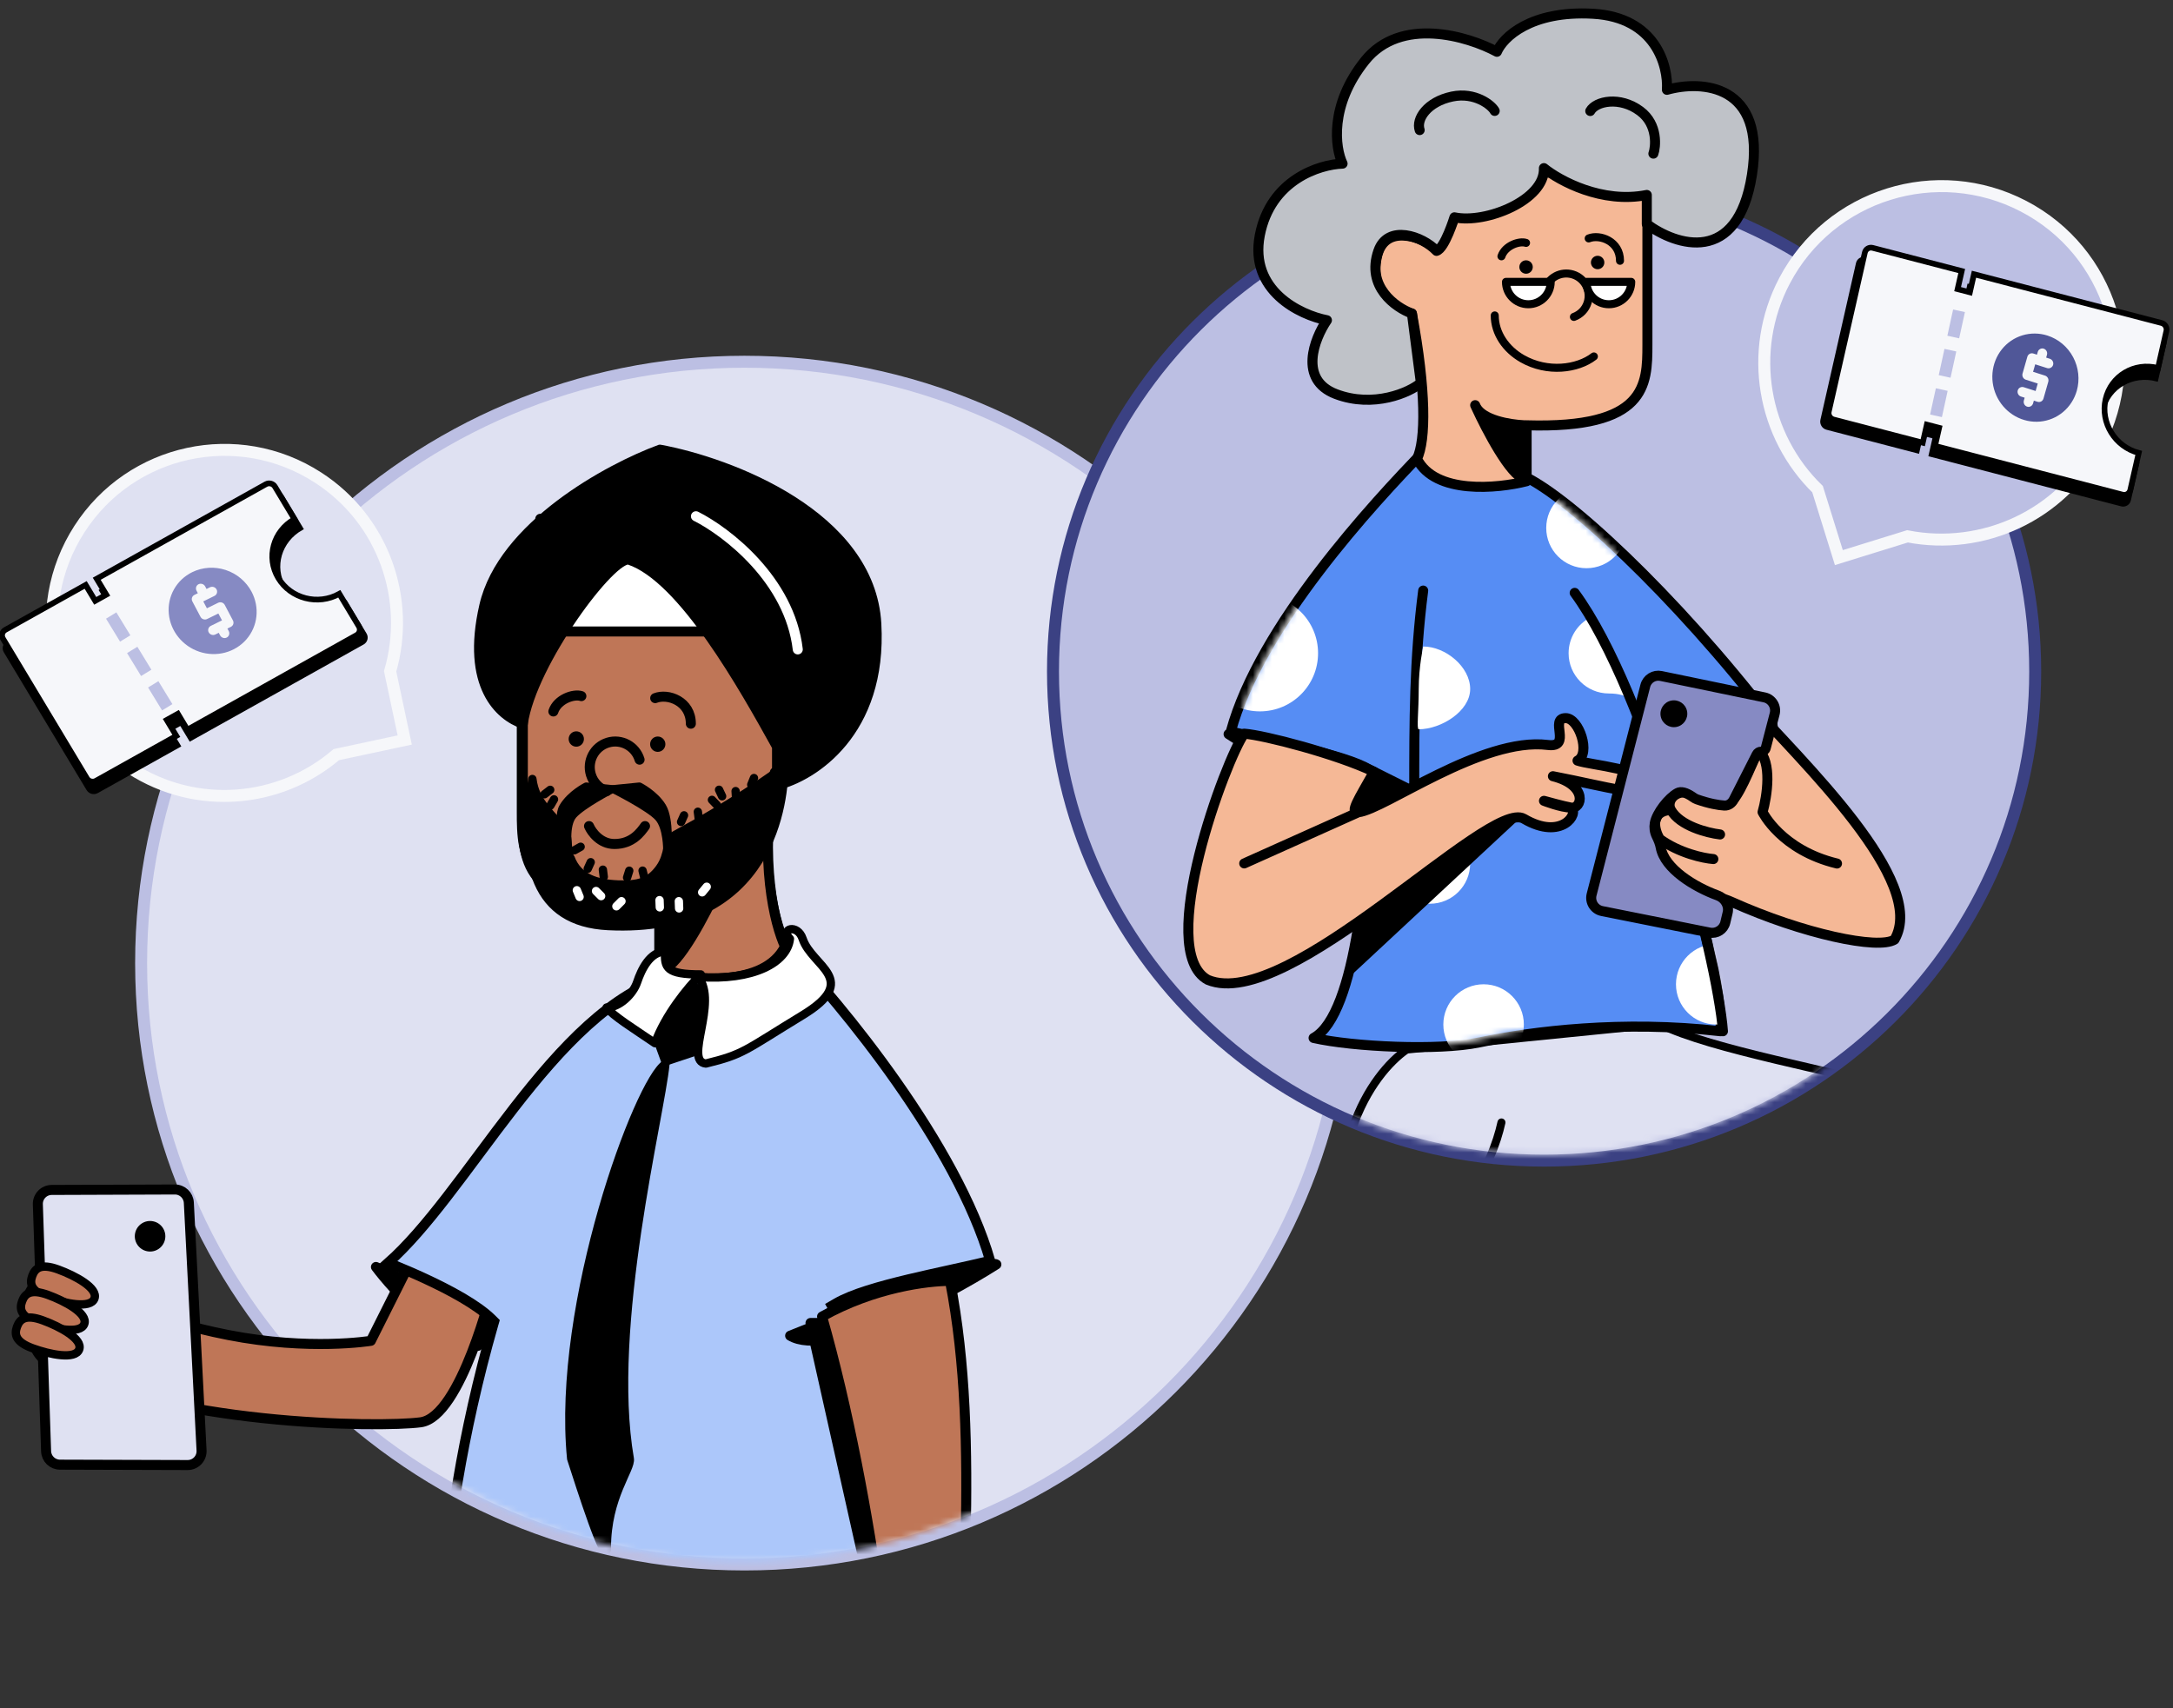<svg width="346" height="272" viewBox="0 0 346 272" fill="none" xmlns="http://www.w3.org/2000/svg">
<rect x="0" y="0" width="346" height="272" fill="#333333" stroke="none"/>
<g clip-path="url(#clip0_1598_28436)">
<path d="M118.54 249.103C171.596 249.103 214.612 206.236 214.612 153.35C214.612 100.464 171.596 57.598 118.54 57.598C65.484 57.598 22.469 100.464 22.469 153.35C22.469 206.236 65.484 249.103 118.54 249.103Z" fill="#DFE1F2" stroke="#BCBFE3" stroke-width="1.906"/>
<mask id="mask0_1598_28436" style="mask-type:alpha" maskUnits="userSpaceOnUse" x="-29" y="65" width="239" height="184">
<path d="M209.204 155.206C210.256 205.724 170.389 247.524 120.159 248.57C102.864 248.93 86.594 244.412 72.653 236.269C58.151 227.799 -19.869 253.261 -27.87 238.362C-34.518 225.985 10.965 171.535 27.305 158.994C26.253 108.476 66.12 66.676 116.35 65.63C166.58 64.584 208.152 104.689 209.204 155.206Z" fill="#D9D9D9"/>
</mask>
<g mask="url(#mask0_1598_28436)">
<path d="M76.076 214.3C69.914 213.328 62.699 205.518 59.861 201.734L77.697 209.842L76.076 214.3Z" fill="black" stroke="black" stroke-width="1.596" stroke-linecap="round" stroke-linejoin="round"/>
<path d="M59.051 213.491L66.991 197.66C69.11 196.612 76.81 200.985 78.422 205C78.422 205 73.418 225.592 66.991 226.462C60.564 227.332 26.183 227.033 7.719 216.86C6.055 216.114 5.398 214.422 4.951 212.567C3.669 211.65 3.801 210.034 4.491 209.276C3.594 207.577 4.534 206.026 5.216 204.99C6.741 202.677 11.244 203.387 14.254 204.321C16.461 196.271 24.713 196.188 22.84 198.468C18.98 203.167 19.919 206.873 19.919 206.873C19.919 206.873 23.379 210.023 36.351 212.567C49.322 215.112 59.051 213.491 59.051 213.491Z" fill="#BF7657" stroke="black" stroke-width="1.596" stroke-linecap="round" stroke-linejoin="round"/>
<path d="M32.093 230.944L30.068 191.498C30.008 190.318 29.031 189.393 27.849 189.397L8.233 189.468C6.984 189.473 5.986 190.509 6.027 191.757L7.188 226.542L7.339 231.071C7.379 232.262 8.354 233.208 9.545 233.211L29.875 233.272C31.145 233.276 32.158 232.213 32.093 230.944Z" fill="#DFE1F2" stroke="black" stroke-width="1.596" stroke-linecap="round" stroke-linejoin="round"/>
<circle cx="2.432" cy="2.432" r="2.432" transform="matrix(-0.98 -0.199 -0.199 0.98 26.764 194.945)" fill="black"/>
<path d="M157.668 200.75C155.684 201.232 153.519 201.709 151.289 202.199C149.115 202.678 146.879 203.17 144.691 203.694C140.049 204.804 135.675 206.042 133.124 207.53L132.453 207.921L132.826 208.603C136.886 216.012 140.033 225.659 141.847 234.674C143.607 243.427 144.081 251.442 143.003 256.191C139.428 256.975 133.928 257.911 128.474 258.296C125.622 258.497 122.799 258.545 120.279 258.347C117.748 258.147 115.581 257.702 114.007 256.953C109.616 254.862 101.695 253.231 93.348 252.671C85.465 252.142 77.055 252.558 70.726 254.526C71.154 245.028 73.513 228.437 78.554 210.872L78.684 210.42L78.351 210.087C76.008 207.744 71.502 205.362 67.691 203.594C65.765 202.7 63.981 201.948 62.678 201.419C62.355 201.287 62.062 201.17 61.803 201.067C64.878 198.338 67.956 194.685 71.081 190.657C72.766 188.486 74.473 186.193 76.206 183.866L76.378 183.635C78.172 181.226 79.995 178.781 81.861 176.382C85.594 171.58 89.477 166.987 93.59 163.272C97.701 159.557 102.004 156.756 106.573 155.483L125.167 150.735C129.61 155.354 136.419 163.245 142.784 172.317C149.132 181.364 154.996 191.525 157.668 200.75Z" fill="#ACC7FA" stroke="black" stroke-width="1.596"/>
<path d="M158.647 201.327C150.359 206.6 131.866 216.293 125.812 212.678C136.082 208.535 157.349 200.424 158.647 201.327Z" fill="black" stroke="black" stroke-width="1.596" stroke-linecap="round" stroke-linejoin="round"/>
<path d="M141.902 285.835C143.972 279.492 139.149 238.462 130.895 209.628C139.19 204.976 147.702 203.952 151.263 203.952C156.358 229.991 152.27 260.17 152.877 285.835C154.839 292.212 155.617 303.916 152.877 306.508C151.164 308.129 150.758 306.508 150.758 305.292C150.254 306.899 150.39 308.237 148.953 308.237C147.515 308.237 147.029 305.678 146.99 304.842C146.99 307.295 146.089 308.237 144.538 308.237C141.84 308.129 143.556 301.408 141.902 295.409C140.982 297.173 138.394 300.147 135.402 297.931C134.544 297.296 141.19 290.877 141.902 285.835Z" fill="#BF7657"/>
<path d="M146.99 304.842C146.99 307.295 146.089 308.237 144.538 308.237C141.84 308.129 143.556 301.408 141.902 295.409C140.982 297.173 138.394 300.147 135.402 297.931C134.544 297.296 141.19 290.877 141.902 285.835C143.972 279.492 139.149 238.462 130.895 209.628C139.19 204.976 147.702 203.952 151.263 203.952C156.358 229.991 152.27 260.17 152.877 285.835C154.839 292.212 155.617 303.916 152.877 306.508C151.164 308.129 150.758 306.508 150.758 305.292M146.99 304.842C147.029 305.678 147.515 308.237 148.953 308.237C150.39 308.237 150.254 306.899 150.758 305.292M146.99 304.842C146.99 304.842 147.515 302.454 146.99 295.409M150.758 305.292C150.758 305.292 151.974 298.806 150.758 295.409" stroke="black" stroke-width="1.596" stroke-linecap="round" stroke-linejoin="round"/>
<path d="M129.054 210.652L139.594 257.674C139.594 254.137 133.919 224.853 131.081 210.652H129.054Z" fill="black" stroke="black" stroke-width="1.596" stroke-linecap="round" stroke-linejoin="round"/>
<path d="M15.04 206.757C14.433 208.423 10.363 207.569 7.629 206.572C4.895 205.575 4.691 204.373 5.139 203.146C5.586 201.919 6.516 201.13 9.25 202.127C11.984 203.124 15.648 205.09 15.04 206.757Z" fill="#BF7657" stroke="black" stroke-width="1.329" stroke-linecap="round" stroke-linejoin="round"/>
<path d="M13.419 210.809C12.812 212.476 8.742 211.622 6.008 210.625C3.274 209.628 3.07 208.426 3.518 207.199C3.965 205.972 4.894 205.183 7.629 206.18C10.363 207.177 14.027 209.143 13.419 210.809Z" fill="#BF7657" stroke="black" stroke-width="1.329" stroke-linecap="round" stroke-linejoin="round"/>
<path d="M12.609 214.864C12.001 216.531 7.932 215.676 5.197 214.679C2.463 213.682 2.26 212.481 2.707 211.254C3.155 210.026 4.084 209.238 6.818 210.235C9.552 211.232 13.217 213.197 12.609 214.864Z" fill="#BF7657" stroke="black" stroke-width="1.329" stroke-linecap="round" stroke-linejoin="round"/>
<path d="M83.084 129.236V98.023C83.084 98.023 86.327 81.8 106.189 81.394C126.052 80.989 128.079 97.203 128.079 97.203C128.079 104.967 125.621 109.327 122.577 111.69C125.93 109.674 131.006 108.079 132.132 113.427C133.429 119.588 126.728 121.94 123.214 122.345C120.62 136.289 123.214 146.531 124.836 149.909C121.593 156.395 110.243 155.314 104.973 153.963V143.829C83.246 144.477 83.084 136.532 83.084 129.236Z" fill="#F5B896" stroke="black" stroke-width="1.596" stroke-linejoin="round"/>
<path d="M105.379 143.83C108.219 143.701 112.885 142.856 114.143 140.519C114.196 140.403 114.247 140.291 114.297 140.182C114.253 140.297 114.202 140.41 114.143 140.519C112.175 144.811 107.905 152.927 105.379 153.558V143.83Z" fill="black" stroke="black" stroke-width="1.596" stroke-linecap="round" stroke-linejoin="round"/>
<path d="M83.248 129.907V98.516H116.893C116.893 107.485 120.541 111.29 121.352 113.192C124.459 110.882 130.999 107.811 132.296 114.007C133.594 120.204 126.892 122.569 123.379 122.976C120.784 137.001 123.379 147.301 125 150.699C121.757 157.221 110.407 156.134 105.137 154.775V144.583C83.41 145.236 83.248 137.245 83.248 129.907Z" fill="#BF7657" stroke="black" stroke-width="1.596" stroke-linecap="round" stroke-linejoin="round"/>
<path d="M105.543 144.585C108.383 144.455 113.049 143.606 114.307 141.255C114.36 141.139 114.411 141.026 114.461 140.916C114.417 141.032 114.366 141.145 114.307 141.255C112.339 145.572 108.069 153.734 105.543 154.369V144.585Z" fill="black" stroke="black" stroke-width="1.596" stroke-linecap="round" stroke-linejoin="round"/>
<rect width="34.05" height="17.938" transform="matrix(-1 0 0 1 120.076 82.607)" fill="white" stroke="black" stroke-width="1.596" stroke-linecap="round" stroke-linejoin="round"/>
<path d="M139.534 99.322C138.561 82.036 116.158 73.638 105.078 71.6C96.971 74.589 80.027 83.749 77.109 96.468C74.19 109.188 79.601 113.998 83.249 115.221C84.6 105.573 97.522 88.227 100.214 89.13C108.727 91.984 118.455 109.378 123.725 118.89V125.006C129.4 123.647 140.507 116.607 139.534 99.322Z" fill="black"/>
<path d="M100.214 89.13C108.727 91.984 118.455 109.378 123.725 118.89V125.006C129.4 123.647 140.507 116.607 139.534 99.322C138.561 82.036 116.158 73.638 105.078 71.6C96.971 74.589 80.027 83.749 77.109 96.468C74.19 109.188 79.601 113.998 83.249 115.221C84.6 105.573 97.522 88.227 100.214 89.13ZM100.214 89.13C100.214 89.13 95.755 87.091 94.539 87.499" stroke="black" stroke-width="1.596" stroke-linecap="round" stroke-linejoin="round"/>
<path d="M110.813 82.201C115.677 84.647 125.73 92.312 127.027 103.401" stroke="white" stroke-width="1.596" stroke-linecap="round" stroke-linejoin="round"/>
<path d="M101.837 120.957C101.185 118.803 98.919 117.589 96.778 118.245C94.636 118.902 93.429 121.18 94.082 123.333C94.468 124.609 95.421 125.555 96.578 125.978" stroke="black" stroke-width="1.596" stroke-linecap="round" stroke-linejoin="round"/>
<ellipse cx="104.732" cy="118.493" rx="1.216" ry="1.223" fill="black"/>
<ellipse cx="91.761" cy="117.668" rx="1.216" ry="1.223" fill="black"/>
<path d="M104.326 111.158C106.353 110.343 110.001 111.647 110.001 115.235" stroke="black" stroke-width="1.596" stroke-linecap="round" stroke-linejoin="round"/>
<path d="M92.57 110.837C91.354 110.429 88.76 111.326 88.111 113.283" stroke="black" stroke-width="1.596" stroke-linecap="round" stroke-linejoin="round"/>
<path d="M102.705 131.533C102.029 132.484 100.678 134.387 97.841 134.387C95.571 134.387 94.193 132.484 93.787 131.533" stroke="black" stroke-width="1.596" stroke-linecap="round" stroke-linejoin="round"/>
<path d="M111.183 155.558C119.939 156.207 125.371 153.261 125.776 149.478C124.155 147.857 126.992 147.046 127.803 149.479C129.289 153.937 137.126 155.963 127.803 161.638C118.479 167.313 118.48 167.854 112.399 169.34C108.832 169.016 114.426 159.611 111.183 155.558Z" fill="white" stroke="black" stroke-width="1.329" stroke-linecap="round" stroke-linejoin="round"/>
<path d="M100.274 232.258C96.626 211.18 105.139 177.805 105.949 169.428C101.733 172.022 88.519 207.531 90.951 232.258C92.302 236.447 96.626 250.028 96.626 246.446C96.626 238.339 100.559 233.905 100.274 232.258Z" fill="black" stroke="black" stroke-width="1.329" stroke-linecap="round" stroke-linejoin="round"/>
<path d="M105.949 169.023L110.813 167.402L112.029 158.889L110.813 157.268L104.327 164.564L105.949 169.023Z" fill="black" stroke="black" stroke-width="1.329" stroke-linecap="round" stroke-linejoin="round"/>
<path d="M104.291 166.099C105.913 161.64 109.426 157.316 111.588 155.154C106.075 155.154 105.778 154.073 105.913 151.506C103.481 151.506 102.103 154.424 101.454 156.37C100.805 158.316 98.616 160.424 96.59 160.424C97.562 161.721 100.913 163.802 104.291 166.099Z" fill="white" stroke="black" stroke-width="1.329" stroke-linecap="round" stroke-linejoin="round"/>
<path d="M96.823 147.45C85.175 146.871 82.842 137.406 84.769 124.037C85.25 128.032 88.118 129.625 90.039 132.55C90.535 133.305 90.265 135.965 90.85 136.604C92.066 139.846 95.066 140.707 98.42 140.831C101.58 140.948 103.416 140.479 105.037 138.225C106.659 135.971 105.966 133.767 107.469 132.955C115.943 128.382 123.131 123.435 124.883 122.002C124.883 126.866 123.278 148.764 96.823 147.45Z" fill="black" stroke="black" stroke-width="1.329" stroke-linecap="round" stroke-linejoin="round"/>
<path d="M101.795 125.254L97.741 125.659C97.741 125.659 103.416 128.497 104.867 130.118C106.318 131.74 106.253 135.388 106.253 135.388C106.253 135.388 106.659 130.524 105.443 128.497C104.227 126.47 101.795 125.254 101.795 125.254Z" fill="black" stroke="black" stroke-width="1.329" stroke-linecap="round" stroke-linejoin="round"/>
<path d="M93.347 125.254L97.4 125.659C97.4 125.659 92.706 128.091 91.255 129.713C89.804 131.334 90.444 135.388 90.444 135.388C90.444 135.388 88.482 130.524 89.698 128.497C90.914 126.47 93.347 125.254 93.347 125.254Z" fill="black" stroke="black" stroke-width="1.329" stroke-linecap="round" stroke-linejoin="round"/>
<path d="M98.957 143.494L98.146 144.305" stroke="white" stroke-width="1.329" stroke-linecap="round" stroke-linejoin="round"/>
<path d="M105.016 143.326L105.059 144.472" stroke="white" stroke-width="1.329" stroke-linecap="round" stroke-linejoin="round"/>
<path d="M108.09 143.494L108.133 144.64" stroke="white" stroke-width="1.329" stroke-linecap="round" stroke-linejoin="round"/>
<path d="M94.904 141.873L95.715 142.684" stroke="white" stroke-width="1.329" stroke-linecap="round" stroke-linejoin="round"/>
<path d="M112.529 141.191L111.803 142.078" stroke="white" stroke-width="1.329" stroke-linecap="round" stroke-linejoin="round"/>
<path d="M91.85 141.748L92.284 142.809" stroke="white" stroke-width="1.329" stroke-linecap="round" stroke-linejoin="round"/>
<path d="M120.053 123.883L119.62 124.945" stroke="black" stroke-width="1.329" stroke-linecap="round" stroke-linejoin="round"/>
<path d="M113.363 127.361L114.156 128.19" stroke="black" stroke-width="1.329" stroke-linecap="round" stroke-linejoin="round"/>
<path d="M108.914 129.822L108.447 130.869" stroke="black" stroke-width="1.329" stroke-linecap="round" stroke-linejoin="round"/>
<path d="M100.193 138.639L99.849 139.732" stroke="black" stroke-width="1.329" stroke-linecap="round" stroke-linejoin="round"/>
<path d="M111.117 129.25L111.265 130.387" stroke="black" stroke-width="1.329" stroke-linecap="round" stroke-linejoin="round"/>
<path d="M102.316 138.629L102.593 139.742" stroke="black" stroke-width="1.329" stroke-linecap="round" stroke-linejoin="round"/>
<path d="M117.131 125.963L117.203 127.107" stroke="black" stroke-width="1.329" stroke-linecap="round" stroke-linejoin="round"/>
<path d="M114.492 125.75L114.98 126.788" stroke="black" stroke-width="1.329" stroke-linecap="round" stroke-linejoin="round"/>
<path d="M88.211 127.279L87.634 128.27" stroke="black" stroke-width="1.329" stroke-linecap="round" stroke-linejoin="round"/>
<path d="M92.453 134.826L91.454 135.388" stroke="black" stroke-width="1.329" stroke-linecap="round" stroke-linejoin="round"/>
<path d="M95.994 138.475L96.136 139.612" stroke="black" stroke-width="1.329" stroke-linecap="round" stroke-linejoin="round"/>
<path d="M94.055 137.285L93.583 138.33" stroke="black" stroke-width="1.329" stroke-linecap="round" stroke-linejoin="round"/>
<path d="M87.607 125.762L86.699 126.461" stroke="black" stroke-width="1.329" stroke-linecap="round" stroke-linejoin="round"/>
</g>
<path d="M20.824 122.34L20.825 122.341C31.269 129.084 44.567 127.844 53.541 120.16L63.515 118.027L64.444 117.828L64.246 116.897L62.119 106.893C65.445 95.462 61.09 82.786 50.644 76.041C37.895 67.785 20.878 71.459 12.648 84.241C4.417 97.022 8.076 114.085 20.824 122.34Z" fill="#DFE1F2" stroke="#F6F7FA" stroke-width="1.906"/>
<circle cx="31.918" cy="99.349" r="7.263" transform="rotate(-54.325 31.918 99.349)" fill="#F6F7FA"/>
<path d="M44.961 79.057L48.027 84.162C44.569 86.095 43.343 90.288 45.289 93.528C47.235 96.767 51.615 97.826 55.074 95.894L58.14 100.999C58.435 101.49 58.269 102.115 57.768 102.394L30.303 117.746L28.8 115.244L27.007 116.247L28.509 118.749L15.45 126.048C14.95 126.328 14.305 126.156 14.01 125.665L10.943 120.56L3.897 108.829L0.831 103.724C0.536 103.232 0.702 102.607 1.203 102.328L14.262 95.028L15.764 97.529L17.558 96.527L16.056 94.025L43.521 78.674C44.021 78.394 44.666 78.566 44.961 79.057Z" fill="black" stroke="black" stroke-width="0.519"/>
<path d="M43.777 77.481L46.891 82.664C43.497 84.561 42.344 88.76 44.316 92.042C46.287 95.324 50.636 96.447 54.03 94.55L57.143 99.734C57.438 100.225 57.272 100.85 56.772 101.13L29.836 116.185L28.314 113.651L26.554 114.635L28.076 117.169L15.277 124.323C14.777 124.602 14.133 124.431 13.838 123.939L10.724 118.756L3.585 106.87L0.472 101.686C0.177 101.195 0.343 100.57 0.843 100.291L13.642 93.137L15.164 95.671L16.924 94.687L15.402 92.153L42.337 77.098C42.838 76.818 43.482 76.99 43.777 77.481Z" fill="#F6F7FA" stroke="black" stroke-width="0.906"/>
<path d="M30.604 91.103C29.376 91.706 28.367 92.656 27.704 93.834C27.042 95.012 26.754 96.366 26.879 97.723C27.004 99.08 27.535 100.38 28.406 101.458C29.276 102.537 30.447 103.345 31.77 103.782C33.093 104.218 34.508 104.263 35.837 103.91C37.167 103.557 38.35 102.823 39.237 101.8C40.125 100.777 40.677 99.511 40.824 98.162C40.971 96.814 40.706 95.443 40.062 94.224C39.197 92.59 37.716 91.344 35.943 90.76C34.17 90.174 32.25 90.298 30.604 91.103ZM37.089 98.788C37.185 98.969 37.204 99.179 37.143 99.371C37.081 99.563 36.944 99.721 36.761 99.811L36.209 100.082L36.413 100.467C36.5 100.627 36.53 100.811 36.496 100.987C36.463 101.163 36.369 101.321 36.229 101.435C36.14 101.504 36.035 101.553 35.923 101.577C35.811 101.602 35.694 101.601 35.581 101.576C35.468 101.55 35.361 101.501 35.269 101.43C35.177 101.36 35.101 101.271 35.047 101.169L34.831 100.758L34.279 101.029C34.177 101.079 34.064 101.106 33.949 101.107C33.834 101.109 33.719 101.085 33.613 101.038C33.507 100.991 33.412 100.922 33.336 100.836C33.259 100.749 33.203 100.647 33.171 100.538C33.123 100.363 33.138 100.179 33.213 100.016C33.288 99.854 33.418 99.723 33.582 99.646L35.349 98.779L34.77 97.683L32.978 98.563C32.795 98.653 32.581 98.666 32.384 98.601C32.187 98.536 32.023 98.398 31.927 98.216L30.625 95.75C30.529 95.568 30.51 95.358 30.572 95.166C30.633 94.975 30.77 94.816 30.953 94.727L31.505 94.456L31.302 94.071C31.213 93.911 31.183 93.727 31.217 93.551C31.25 93.374 31.345 93.216 31.485 93.103C31.575 93.033 31.679 92.985 31.791 92.96C31.903 92.936 32.02 92.936 32.133 92.962C32.246 92.987 32.353 93.037 32.445 93.107C32.537 93.177 32.613 93.266 32.667 93.368L32.884 93.779L33.435 93.508C33.537 93.458 33.65 93.431 33.766 93.43C33.881 93.428 33.996 93.451 34.102 93.498C34.208 93.545 34.303 93.614 34.38 93.701C34.456 93.788 34.513 93.889 34.545 93.999C34.592 94.174 34.576 94.358 34.501 94.521C34.426 94.683 34.296 94.814 34.132 94.891L32.366 95.758L32.944 96.854L34.737 95.975C34.919 95.885 35.133 95.871 35.33 95.936C35.527 96.001 35.692 96.14 35.788 96.321L37.089 98.788Z" fill="#868AC3"/>
<path d="M26.631 112.615L16.633 96.252" stroke="#BCBFE3" stroke-width="1.924" stroke-dasharray="4.28 2.14"/>
<g clip-path="url(#clip1_1598_28436)">
<path d="M245.861 184.799C289.044 184.799 324.058 149.935 324.058 106.921C324.058 63.906 289.044 29.043 245.861 29.043C202.678 29.043 167.664 63.906 167.664 106.921C167.664 149.935 202.678 184.799 245.861 184.799Z" fill="#BCBFE3" stroke="#3B4183" stroke-width="1.906"/>
<mask id="mask1_1598_28436" style="mask-type:alpha" maskUnits="userSpaceOnUse" x="163" y="17" width="164" height="167">
<path d="M323.315 43.51L306.595 46.585C277.077 11.834 225.59 7.858 191.68 37.745C157.769 67.631 154.176 120.099 183.694 154.85C213.212 189.601 264.699 193.578 298.609 163.691C328.177 137.609 335.252 93.596 315.306 59.062L323.315 43.51Z" fill="#FBFCFD"/>
</mask>
<g mask="url(#mask1_1598_28436)">
<path d="M318.05 303.29L361.908 299.14L359.645 295.714L359.103 294.893L360.073 294.732L377.988 291.754C368.83 277.48 364.073 259.948 360.167 242.955C359.504 240.069 358.865 237.201 358.234 234.366C355.066 220.133 352.089 206.76 347.135 196.415C344.644 191.212 339.336 187.005 332.384 183.5C325.444 180.002 316.959 177.247 308.24 174.9C302.089 173.243 295.846 171.796 289.963 170.431C287.504 169.861 285.108 169.306 282.808 168.755C275.137 166.92 268.493 165.138 264.248 163.073L223.986 167.115C218.516 170.871 209.125 183.85 215.814 206.224C217.847 210.918 222.445 213.823 228.771 215.608C235.107 217.396 243.042 218.023 251.517 218.261C255.654 218.377 259.907 218.401 264.154 218.424L264.445 218.426C268.785 218.45 273.116 218.476 277.291 218.605C285.628 218.86 293.406 219.523 299.461 221.414C302.743 222.438 305.401 225.341 307.577 229.669C309.759 234.008 311.509 239.883 312.922 247.037C315.721 261.211 317.222 280.553 318.05 303.29Z" fill="#DFE1F2" stroke="black" stroke-width="1.277"/>
<path d="M239.07 178.723C237.646 185.245 232.232 197.066 221.974 192.174" stroke="black" stroke-width="1.277" stroke-linecap="round" stroke-linejoin="round"/>
</g>
<path d="M226.61 71.951L241.925 75.513C248.795 78.106 266.759 94.757 282.075 114.703C283.975 120.921 273.738 129.616 271.39 137.142C268.805 145.422 273.981 152.738 273.981 164.201C258.309 162.42 244.062 164.201 235.514 165.982C229.026 167.334 215.449 166.694 209.157 165.27C215.996 161.565 218.061 137.25 218.061 122.528C213.787 120.035 203.102 118.254 195.978 116.473C200.538 99.662 218.774 80.025 226.61 71.951Z" fill="#568DF4"/>
<path d="M218.061 122.528C213.787 120.035 203.102 118.254 195.978 116.473C200.538 99.662 218.774 80.025 226.61 71.951L241.925 75.513C248.795 78.106 266.759 94.757 282.075 114.703C283.975 120.921 273.738 129.616 271.39 137.142C268.805 145.422 273.981 152.738 273.981 164.201C258.309 162.42 244.062 164.201 235.514 165.982C229.026 167.334 215.449 166.694 209.157 165.27C215.996 161.565 218.061 137.25 218.061 122.528ZM218.061 122.528L225.185 126.09C225.185 114.703 225.185 105.076 226.61 94.034" stroke="black" stroke-width="1.596" stroke-linecap="round" stroke-linejoin="round"/>
<circle cx="227.679" cy="137.487" r="6.411" fill="white"/>
<mask id="mask2_1598_28436" style="mask-type:alpha" maskUnits="userSpaceOnUse" x="196" y="71" width="87" height="96">
<path d="M226.46 71.951L241.878 75.514C247.626 78.006 267.572 96.527 282.296 116.849C284.209 123.069 273.904 129.628 271.539 137.156C268.938 145.438 274.148 152.755 274.148 164.221C261.873 162.064 244.42 162.776 236.228 165.289C229.857 167.244 215.225 166.714 208.891 165.289C215.775 161.584 217.855 137.264 217.855 122.539C213.552 120.045 203.864 118.255 196.693 116.473C201.282 99.658 218.572 80.026 226.46 71.951Z" fill="#1361F0"/>
</mask>
<g mask="url(#mask2_1598_28436)">
<circle cx="200.61" cy="104.007" r="9.261" fill="white"/>
<circle cx="252.612" cy="84.062" r="6.411" fill="white"/>
<path d="M234.091 109.707C234.091 113.248 229.439 116.118 225.898 116.118C225.542 116.118 225.899 113.248 225.899 109.707C225.899 106.166 226.611 102.939 226.611 102.939C230.152 102.939 234.091 106.166 234.091 109.707Z" fill="white"/>
<path d="M259.024 108.638C259.024 112.179 259.716 110.419 256.175 110.419C252.634 110.419 249.764 107.548 249.764 104.007C249.764 101.49 251.214 99.312 253.325 98.263C254.184 97.836 253.727 100.09 254.75 100.09C255.106 100.446 257.6 105.432 259.024 108.638Z" fill="white"/>
<circle cx="236.228" cy="163.132" r="6.411" fill="white"/>
<circle cx="273.271" cy="156.722" r="6.411" fill="white"/>
</g>
<path d="M250.732 94.4C262.486 110.428 273.507 152.684 274.338 164.201" stroke="black" stroke-width="1.596" stroke-linecap="round" stroke-linejoin="round"/>
<path d="M195.624 116.892C203.087 121.525 214.857 131.781 224.83 126.82C215.581 123.179 196.792 116.097 195.624 116.892Z" fill="black" stroke="black" stroke-width="1.596" stroke-linecap="round" stroke-linejoin="round"/>
<path d="M240.758 130.373L215.113 154.237L216.538 146.757L240.758 130.373Z" fill="black" stroke="black" stroke-width="1.596" stroke-linecap="round" stroke-linejoin="round"/>
<circle cx="266.405" cy="114.702" r="2.137" fill="black"/>
<path d="M301.664 149.606C307.007 140.345 287.18 121.587 277.8 111.139L278.513 116.838L267.115 121.468L259.021 139.623C263.148 143.385 269.903 140.995 275.762 143.623C287.098 148.709 299.081 151.249 301.664 149.606Z" fill="#F5B896" stroke="black" stroke-width="1.596" stroke-linecap="round" stroke-linejoin="round"/>
<path d="M266.045 128.947C262.626 129.232 263.433 132.152 264.264 133.577C267.399 135.857 271.269 136.664 272.813 136.783M266.045 128.947C265.254 127.522 266.829 125.314 269.963 126.454C273.097 127.593 275.068 127.641 275.662 127.522C276.517 127.5 278.868 122.052 279.936 119.33C282.216 121.325 281.361 126.81 280.648 129.303C280.648 129.303 283.596 135.348 292.501 137.495M266.045 128.947C267.47 131.511 271.863 132.627 273.881 132.865" stroke="black" stroke-width="1.596" stroke-linecap="round" stroke-linejoin="round"/>
<path d="M249.306 114.344C246.603 114.344 250.374 119.108 246.456 118.618C235.965 117.307 220.425 128.879 216.28 129.335C214.796 129.498 216.301 127.294 218.773 122.882C212.789 120.032 201.32 117.056 198.115 116.818C195.265 120.736 183.769 151.386 192.318 156.016C205.14 161.359 237.088 127.097 242.637 130.361C248.692 133.923 251.541 129.448 250.117 128.581C251.898 128.929 252.966 125.029 247.267 123.594C256.385 125.357 261.772 127.166 262.484 125.029C262.484 122.536 253.224 121.823 251.185 121.111C253.322 120.042 251.443 114.344 249.306 114.344Z" fill="#F5B896"/>
<path d="M198.115 137.477L216.28 129.335M216.28 129.335C214.796 129.498 216.301 127.294 218.773 122.882C212.789 120.032 201.32 117.056 198.115 116.818C195.265 120.736 183.769 151.386 192.318 156.016C205.14 161.359 237.088 127.097 242.637 130.361C248.692 133.923 251.541 129.448 250.117 128.581M216.28 129.335C220.425 128.879 235.965 117.307 246.456 118.618C250.374 119.108 246.603 114.344 249.306 114.344C251.443 114.344 253.322 120.042 251.185 121.111C253.224 121.823 262.484 122.536 262.484 125.029C261.772 127.166 256.385 125.357 247.267 123.594C252.966 125.029 251.898 128.929 250.117 128.581M250.117 128.581C249.048 128.407 245.842 127.512 245.842 127.512C245.842 127.512 248.593 128.581 250.117 128.581Z" stroke="black" stroke-width="1.596" stroke-linecap="round" stroke-linejoin="round"/>
<path d="M253.429 142.434L261.977 109.194C262.261 108.089 263.362 107.402 264.479 107.634L280.94 111.039C282.137 111.287 282.883 112.488 282.574 113.671L281.155 119.111C281.067 119.45 280.76 119.687 280.41 119.687C280.119 119.687 279.854 119.85 279.722 120.109L276.064 127.311C275.768 127.894 275.215 128.306 274.562 128.265C273.619 128.206 272.148 127.956 270.203 127.276C269.999 127.205 269.807 127.096 269.631 126.971C268.414 126.105 267.622 125.986 267.106 126.262C265.663 127.036 263.77 129.463 263.485 131.076C263.369 131.732 263.451 132.476 263.774 133.123C264.056 133.69 264.31 134.296 264.424 134.919C265.048 138.331 269.815 141.242 273.495 142.577C274.624 142.987 275.365 144.157 275.087 145.326L274.715 146.889C274.449 148.007 273.345 148.715 272.217 148.489L255.08 145.062C253.878 144.821 253.124 143.621 253.429 142.434Z" fill="#868AC3" stroke="black" stroke-width="1.596" stroke-linecap="round" stroke-linejoin="round"/>
<circle cx="266.527" cy="113.647" r="2.137" transform="rotate(-11.482 266.527 113.647)" fill="black"/>
<path d="M262.312 54.894V27.469H232.75C232.75 35.305 229.544 37.917 228.832 39.579C226.101 37.56 220.355 35.59 219.215 41.004C218.075 46.417 221.729 49.562 224.815 49.918C227.095 62.171 227.051 70.091 225.626 73.059C228.476 78.758 238.449 77.808 243.079 76.621V67.717C262.17 68.287 262.312 61.306 262.312 54.894Z" fill="#F5B896" stroke="black" stroke-width="1.596" stroke-linejoin="round"/>
<path d="M242.723 67.717C240.227 67.604 236.128 66.862 235.022 64.808C234.975 64.707 234.93 64.608 234.887 64.512C234.925 64.613 234.97 64.712 235.022 64.808C236.751 68.579 240.503 75.711 242.723 76.266V67.717Z" fill="black" stroke="black" stroke-width="1.596" stroke-linecap="round" stroke-linejoin="round"/>
<path d="M278.955 27.836C276.676 42.368 266.845 39.115 262.215 35.672V31.042C255.091 32.466 248.324 28.786 245.831 26.768C246.051 31.838 236.57 35.672 231.584 34.603C231.584 34.603 230.051 39.57 228.734 39.946C226.478 37.572 220.969 35.672 219.474 39.946C217.479 45.645 222.204 48.969 224.816 49.919L226.241 60.961C224.46 62.504 218.69 65.021 212.706 62.742C206.722 60.462 209.263 53.956 211.282 50.988C207.007 50.157 198.887 46.286 200.596 37.453C202.306 28.62 210.094 26.174 213.775 26.055C212.587 23.562 211.638 16.795 217.337 9.671C223.035 2.548 233.721 5.753 238.351 8.246C239.301 5.991 243.694 1.621 253.667 2.191C263.64 2.761 265.658 10.502 265.42 14.302C270.882 12.758 281.235 13.304 278.955 27.836Z" fill="#BFC2C8" stroke="black" stroke-width="1.596" stroke-linecap="round" stroke-linejoin="round"/>
<path d="M226.05 20.712C225.446 18.955 227.246 16.202 231.227 15.37C234.859 14.611 237.512 16.736 237.995 17.66" stroke="black" stroke-width="1.596" stroke-linecap="round" stroke-linejoin="round"/>
<path d="M253.213 17.674C254.104 16.085 257.93 15.29 261.145 17.674C264.077 19.848 263.624 23.505 263.263 24.462" stroke="black" stroke-width="1.596" stroke-linecap="round" stroke-linejoin="round"/>
<path d="M252.963 37.962C254.744 37.25 257.949 38.39 257.949 41.524" stroke="black" stroke-width="1.277" stroke-linecap="round" stroke-linejoin="round"/>
<path d="M242.988 38.674C241.92 38.318 239.64 39.102 239.07 40.811" stroke="black" stroke-width="1.277" stroke-linecap="round" stroke-linejoin="round"/>
<path d="M238.003 50.223C238.003 53.072 239.784 55.621 242.389 57.11C246.379 59.39 251.181 58.771 253.787 56.754" stroke="black" stroke-width="1.277" stroke-linecap="round" stroke-linejoin="round"/>
<circle cx="1.069" cy="1.069" r="1.069" transform="matrix(-1 0 0 1 244.059 41.447)" fill="black"/>
<circle cx="1.069" cy="1.069" r="1.069" transform="matrix(-1 0 0 1 255.455 40.727)" fill="black"/>
<path d="M245.987 46.073C246.561 44.191 248.551 43.131 250.433 43.704C252.314 44.277 253.375 46.268 252.802 48.149C252.462 49.264 251.625 50.091 250.608 50.46" stroke="black" stroke-width="1.277" stroke-linecap="round" stroke-linejoin="round"/>
<path d="M239.791 44.881C239.791 46.848 241.385 48.443 243.352 48.443C245.319 48.443 246.914 46.848 246.914 44.881C246.914 44.881 245.319 44.881 243.352 44.881C241.385 44.881 239.791 44.881 239.791 44.881Z" fill="white" stroke="black" stroke-width="1.277" stroke-linecap="round" stroke-linejoin="round"/>
<path d="M252.613 44.881C252.613 46.848 254.207 48.443 256.175 48.443C258.142 48.443 259.736 46.848 259.736 44.881C259.736 44.881 258.142 44.881 256.175 44.881C254.207 44.881 252.613 44.881 252.613 44.881Z" fill="white" stroke="black" stroke-width="1.277" stroke-linecap="round" stroke-linejoin="round"/>
<path d="M284.134 44.729L284.133 44.73C278.228 56.008 280.732 69.456 289.406 77.891L292.514 87.876L292.796 88.784L293.705 88.502L303.722 85.397C315.69 87.727 328.213 82.107 334.12 70.826C341.351 57.057 336.021 40.048 322.221 32.845C308.423 25.643 291.364 30.961 284.134 44.729Z" fill="#BCBFE3" stroke="#F6F7FA" stroke-width="1.906"/>
<path d="M344.707 54.66L343.389 60.467C339.555 59.47 335.769 61.649 334.932 65.335C334.096 69.02 336.526 72.815 340.36 73.812L339.042 79.62C338.915 80.178 338.363 80.515 337.808 80.371L307.356 72.453L308.002 69.607L306.013 69.09L305.367 71.936L290.888 68.171C290.333 68.027 289.986 67.457 290.113 66.898L291.431 61.09L294.46 47.745L295.778 41.938C295.905 41.379 296.457 41.043 297.012 41.187L311.492 44.952L310.846 47.797L312.835 48.314L313.481 45.469L343.933 53.387C344.487 53.531 344.834 54.101 344.707 54.66Z" fill="black" stroke="black" stroke-width="0.519"/>
<path d="M344.949 52.699L343.611 58.596C339.848 57.617 336.111 59.851 335.264 63.585C334.416 67.319 336.78 71.139 340.542 72.117L339.204 78.014C339.077 78.573 338.525 78.909 337.97 78.765L308.106 71L308.76 68.117L306.808 67.609L306.154 70.492L291.964 66.803C291.409 66.659 291.062 66.088 291.189 65.53L292.527 59.633L295.596 46.112L296.934 40.215C297.061 39.656 297.614 39.32 298.168 39.464L312.359 43.154L311.704 46.036L313.656 46.544L314.31 43.661L344.175 51.426C344.729 51.571 345.076 52.14 344.949 52.699Z" fill="#F6F7FA" stroke="black" stroke-width="0.906"/>
<path d="M326.009 53.428C324.706 53.014 323.32 53.002 322.026 53.394C320.733 53.786 319.589 54.565 318.74 55.631C317.891 56.697 317.376 58.004 317.258 59.385C317.141 60.766 317.426 62.159 318.08 63.39C318.733 64.62 319.724 65.631 320.928 66.296C322.132 66.961 323.494 67.249 324.843 67.125C326.191 67 327.466 66.468 328.505 65.596C329.544 64.724 330.301 63.551 330.68 62.225C331.185 60.448 330.978 58.523 330.102 56.874C329.227 55.225 327.755 53.986 326.009 53.428ZM325.375 63.464C325.319 63.661 325.187 63.826 325.01 63.922C324.833 64.018 324.624 64.037 324.43 63.976L323.845 63.789L323.725 64.208C323.678 64.384 323.572 64.537 323.426 64.642C323.28 64.746 323.102 64.795 322.923 64.78C322.81 64.768 322.701 64.731 322.603 64.671C322.505 64.611 322.421 64.53 322.357 64.433C322.293 64.337 322.251 64.227 322.233 64.113C322.215 63.998 322.222 63.881 322.253 63.771L322.381 63.324L321.796 63.138C321.687 63.103 321.587 63.044 321.503 62.966C321.419 62.887 321.352 62.791 321.308 62.684C321.264 62.576 321.244 62.461 321.248 62.346C321.253 62.23 321.283 62.118 321.335 62.017C321.422 61.858 321.56 61.735 321.727 61.669C321.893 61.604 322.078 61.6 322.249 61.657L324.124 62.254L324.465 61.062L322.562 60.457C322.368 60.395 322.204 60.258 322.107 60.074C322.01 59.891 321.987 59.677 322.043 59.479L322.81 56.798C322.866 56.601 322.998 56.436 323.175 56.34C323.352 56.244 323.56 56.225 323.755 56.286L324.34 56.472L324.46 56.054C324.507 55.877 324.612 55.724 324.759 55.62C324.905 55.515 325.083 55.467 325.262 55.482C325.375 55.494 325.484 55.531 325.582 55.591C325.68 55.651 325.764 55.732 325.828 55.829C325.892 55.925 325.934 56.035 325.952 56.149C325.97 56.264 325.963 56.381 325.932 56.491L325.804 56.938L326.389 57.124C326.498 57.158 326.598 57.217 326.683 57.296C326.767 57.374 326.834 57.471 326.878 57.578C326.922 57.685 326.943 57.801 326.938 57.916C326.934 58.032 326.904 58.145 326.851 58.246C326.764 58.405 326.625 58.527 326.459 58.593C326.292 58.658 326.107 58.662 325.936 58.605L324.061 58.008L323.72 59.2L325.623 59.805C325.817 59.867 325.981 60.005 326.078 60.188C326.175 60.371 326.198 60.585 326.142 60.783L325.375 63.464Z" fill="#505798"/>
<path d="M308.265 66.208L312.367 47.477" stroke="#BCBFE3" stroke-width="1.924" stroke-dasharray="4.28 2.14"/>
</g>
</g>
<defs>
<clipPath id="clip0_1598_28436">
<rect width="346" height="272" fill="white"/>
</clipPath>
<clipPath id="clip1_1598_28436">
<rect width="226.042" height="224.369" fill="white" transform="translate(134.961 -12)"/>
</clipPath>
</defs>
</svg>
